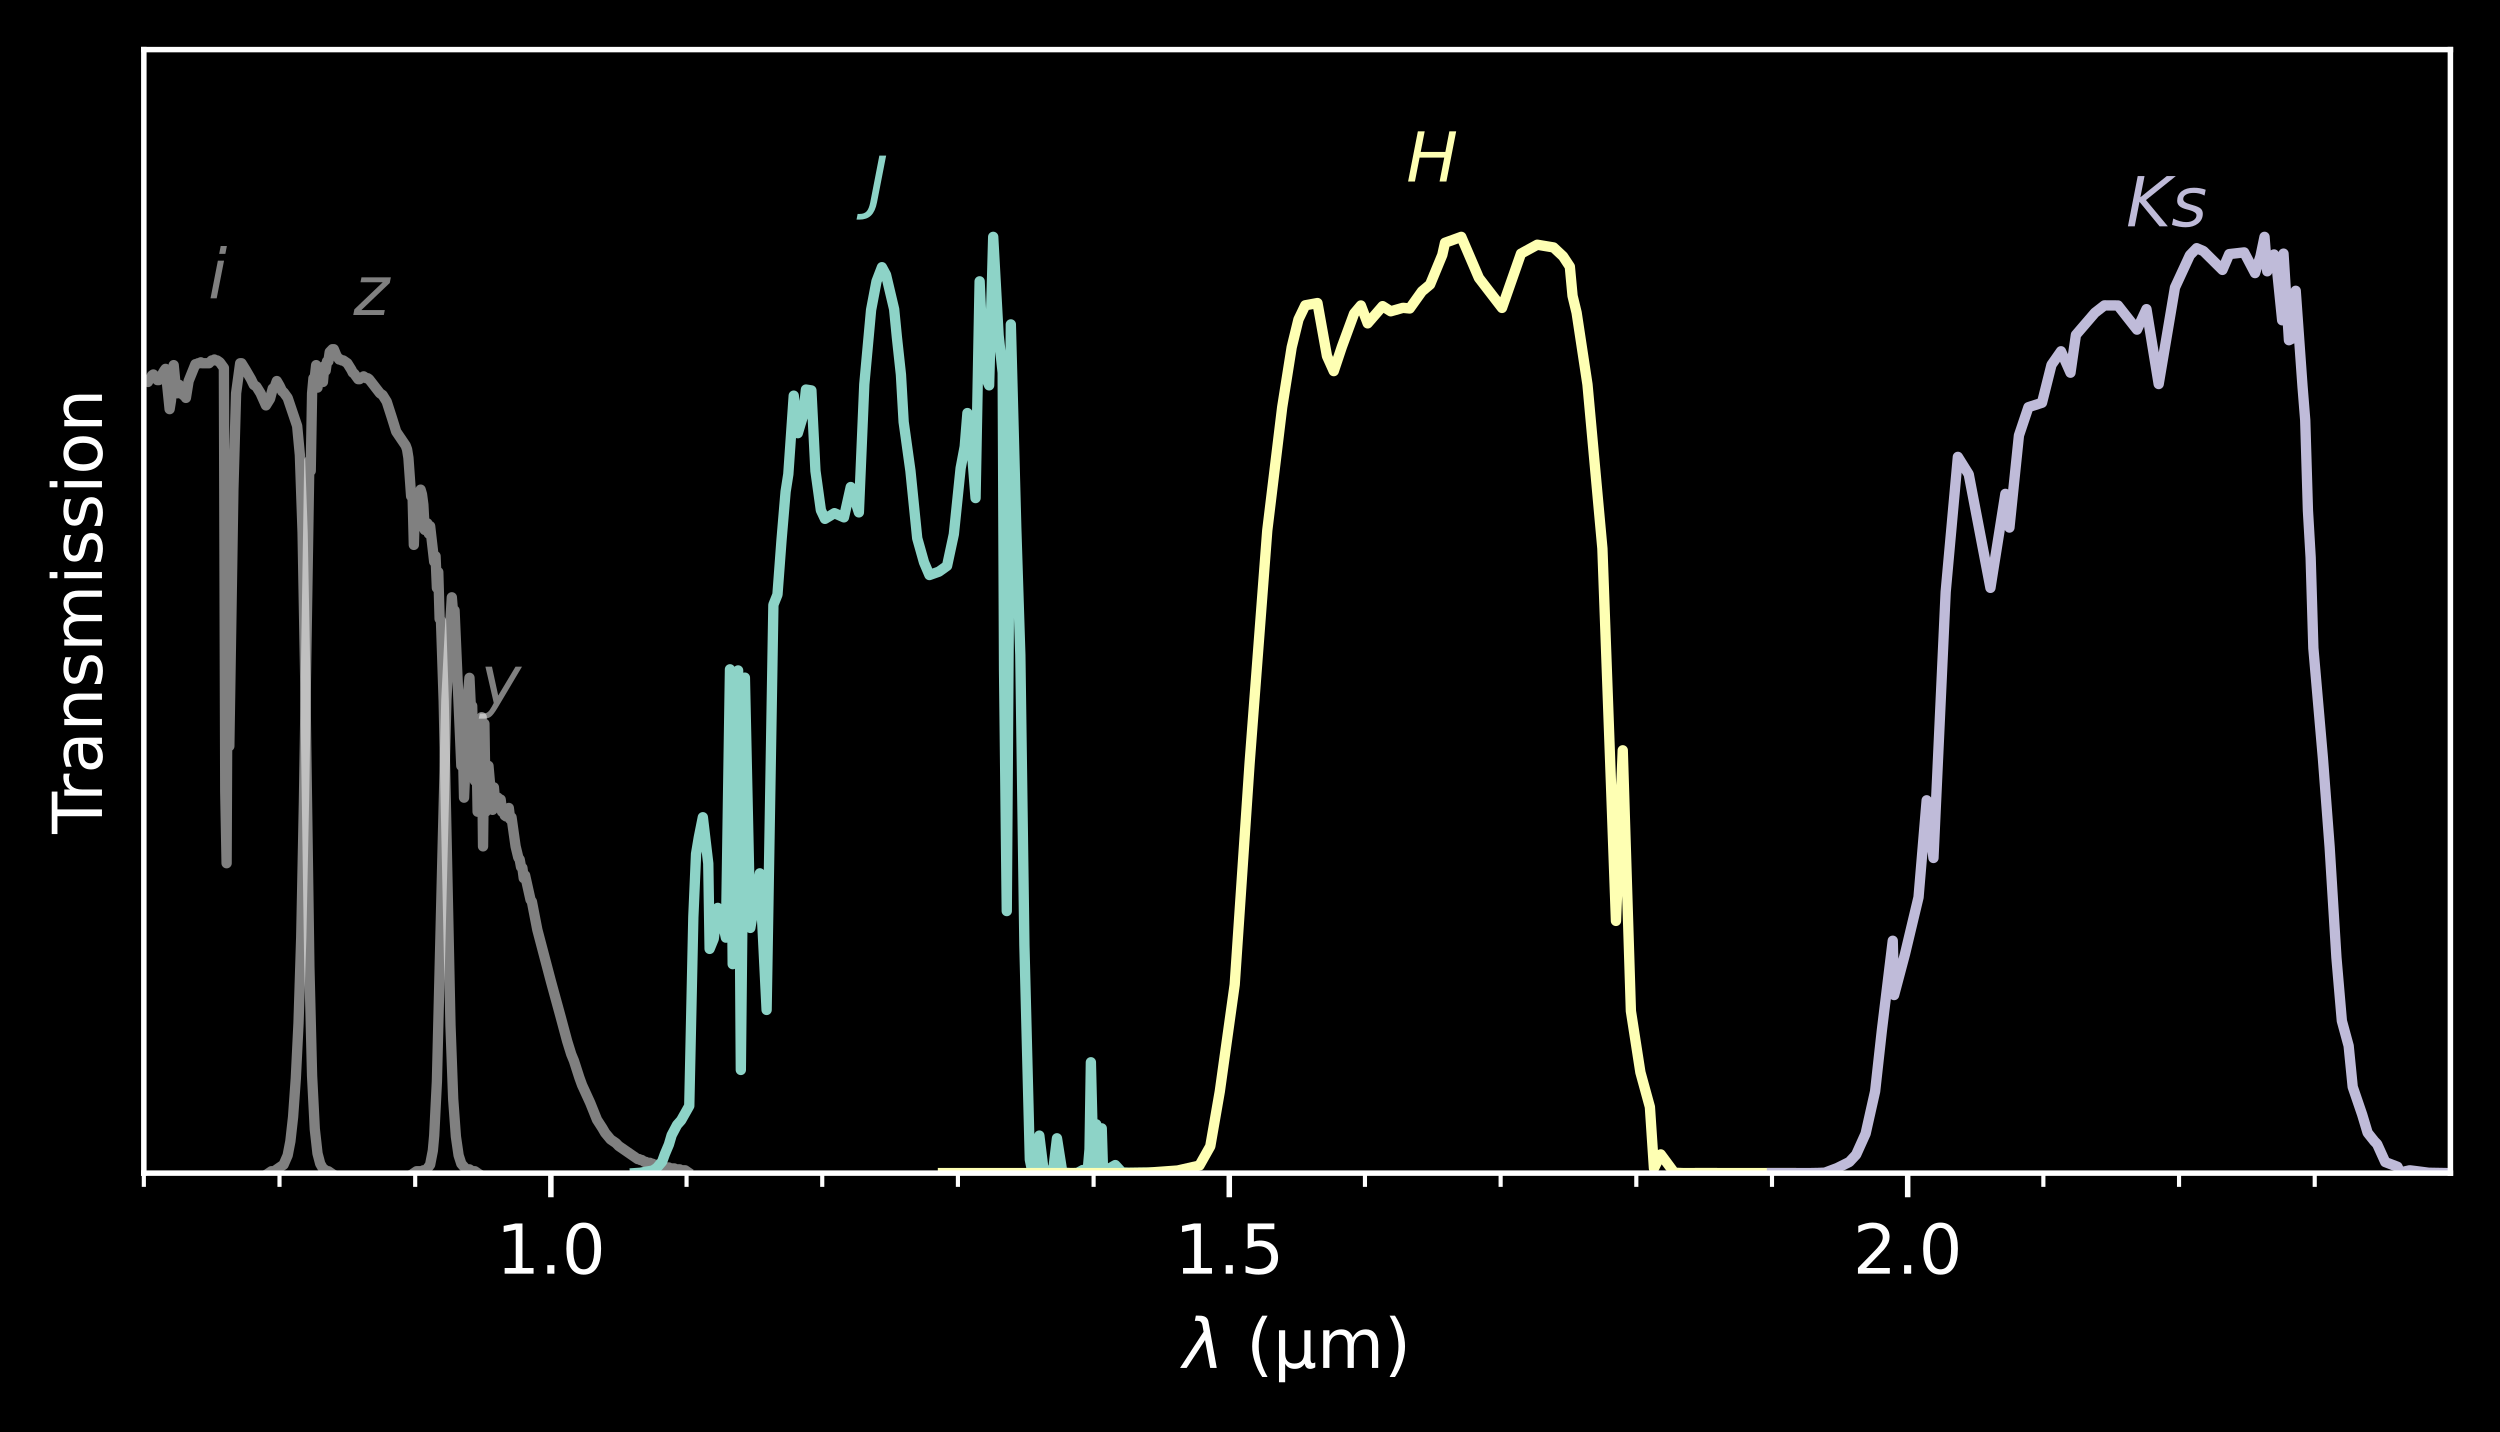 <?xml version="1.0" encoding="utf-8" standalone="no"?>
<!DOCTYPE svg PUBLIC "-//W3C//DTD SVG 1.1//EN"
  "http://www.w3.org/Graphics/SVG/1.1/DTD/svg11.dtd">
<!-- Created with matplotlib (https://matplotlib.org/) -->
<svg height="207.858pt" version="1.1" viewBox="0 0 362.878 207.858" width="362.878pt" xmlns="http://www.w3.org/2000/svg" xmlns:xlink="http://www.w3.org/1999/xlink">
 <defs>
  <style type="text/css">
*{stroke-linecap:butt;stroke-linejoin:round;}
  </style>
 </defs>
 <g id="figure_1">
  <g id="patch_1">
   <path d="M 0 207.858 
L 362.878 207.858 
L 362.878 0 
L 0 0 
z
"/>
  </g>
  <g id="axes_1">
   <g id="patch_2">
    <path d="M 20.878 170.28 
L 355.678 170.28 
L 355.678 7.2 
L 20.878 7.2 
z
"/>
   </g>
   <g id="matplotlib.axis_1">
    <g id="xtick_1">
     <g id="line2d_1">
      <defs>
       <path d="M 0 0 
L 0 3.5 
" id="mb61240a8b2" style="stroke:#ffffff;stroke-width:0.8;"/>
      </defs>
      <g>
       <use style="fill:#ffffff;stroke:#ffffff;stroke-width:0.8;" x="79.96" xlink:href="#mb61240a8b2" y="170.28"/>
      </g>
     </g>
     <g id="text_1">
      <!-- 1.0 -->
      <defs>
       <path d="M 12.406 8.297 
L 28.516 8.297 
L 28.516 63.922 
L 10.984 60.406 
L 10.984 69.391 
L 28.422 72.906 
L 38.281 72.906 
L 38.281 8.297 
L 54.391 8.297 
L 54.391 0 
L 12.406 0 
z
" id="DejaVuSans-49"/>
       <path d="M 10.688 12.406 
L 21 12.406 
L 21 0 
L 10.688 0 
z
" id="DejaVuSans-46"/>
       <path d="M 31.781 66.406 
Q 24.172 66.406 20.328 58.906 
Q 16.5 51.422 16.5 36.375 
Q 16.5 21.391 20.328 13.891 
Q 24.172 6.391 31.781 6.391 
Q 39.453 6.391 43.281 13.891 
Q 47.125 21.391 47.125 36.375 
Q 47.125 51.422 43.281 58.906 
Q 39.453 66.406 31.781 66.406 
z
M 31.781 74.219 
Q 44.047 74.219 50.516 64.516 
Q 56.984 54.828 56.984 36.375 
Q 56.984 17.969 50.516 8.266 
Q 44.047 -1.422 31.781 -1.422 
Q 19.531 -1.422 13.062 8.266 
Q 6.594 17.969 6.594 36.375 
Q 6.594 54.828 13.062 64.516 
Q 19.531 74.219 31.781 74.219 
z
" id="DejaVuSans-48"/>
      </defs>
      <g style="fill:#ffffff;" transform="translate(72.009 184.878)scale(0.1 -0.1)">
       <use xlink:href="#DejaVuSans-49"/>
       <use x="63.623" xlink:href="#DejaVuSans-46"/>
       <use x="95.41" xlink:href="#DejaVuSans-48"/>
      </g>
     </g>
    </g>
    <g id="xtick_2">
     <g id="line2d_2">
      <g>
       <use style="fill:#ffffff;stroke:#ffffff;stroke-width:0.8;" x="178.431" xlink:href="#mb61240a8b2" y="170.28"/>
      </g>
     </g>
     <g id="text_2">
      <!-- 1.5 -->
      <defs>
       <path d="M 10.797 72.906 
L 49.516 72.906 
L 49.516 64.594 
L 19.828 64.594 
L 19.828 46.734 
Q 21.969 47.469 24.109 47.828 
Q 26.266 48.188 28.422 48.188 
Q 40.625 48.188 47.75 41.5 
Q 54.891 34.812 54.891 23.391 
Q 54.891 11.625 47.562 5.094 
Q 40.234 -1.422 26.906 -1.422 
Q 22.312 -1.422 17.547 -0.641 
Q 12.797 0.141 7.719 1.703 
L 7.719 11.625 
Q 12.109 9.234 16.797 8.062 
Q 21.484 6.891 26.703 6.891 
Q 35.156 6.891 40.078 11.328 
Q 45.016 15.766 45.016 23.391 
Q 45.016 31 40.078 35.438 
Q 35.156 39.891 26.703 39.891 
Q 22.75 39.891 18.812 39.016 
Q 14.891 38.141 10.797 36.281 
z
" id="DejaVuSans-53"/>
      </defs>
      <g style="fill:#ffffff;" transform="translate(170.48 184.878)scale(0.1 -0.1)">
       <use xlink:href="#DejaVuSans-49"/>
       <use x="63.623" xlink:href="#DejaVuSans-46"/>
       <use x="95.41" xlink:href="#DejaVuSans-53"/>
      </g>
     </g>
    </g>
    <g id="xtick_3">
     <g id="line2d_3">
      <g>
       <use style="fill:#ffffff;stroke:#ffffff;stroke-width:0.8;" x="276.902" xlink:href="#mb61240a8b2" y="170.28"/>
      </g>
     </g>
     <g id="text_3">
      <!-- 2.0 -->
      <defs>
       <path d="M 19.188 8.297 
L 53.609 8.297 
L 53.609 0 
L 7.328 0 
L 7.328 8.297 
Q 12.938 14.109 22.625 23.891 
Q 32.328 33.688 34.812 36.531 
Q 39.547 41.844 41.422 45.531 
Q 43.312 49.219 43.312 52.781 
Q 43.312 58.594 39.234 62.25 
Q 35.156 65.922 28.609 65.922 
Q 23.969 65.922 18.812 64.312 
Q 13.672 62.703 7.812 59.422 
L 7.812 69.391 
Q 13.766 71.781 18.938 73 
Q 24.125 74.219 28.422 74.219 
Q 39.75 74.219 46.484 68.547 
Q 53.219 62.891 53.219 53.422 
Q 53.219 48.922 51.531 44.891 
Q 49.859 40.875 45.406 35.406 
Q 44.188 33.984 37.641 27.219 
Q 31.109 20.453 19.188 8.297 
z
" id="DejaVuSans-50"/>
      </defs>
      <g style="fill:#ffffff;" transform="translate(268.95 184.878)scale(0.1 -0.1)">
       <use xlink:href="#DejaVuSans-50"/>
       <use x="63.623" xlink:href="#DejaVuSans-46"/>
       <use x="95.41" xlink:href="#DejaVuSans-48"/>
      </g>
     </g>
    </g>
    <g id="xtick_4">
     <g id="line2d_4">
      <defs>
       <path d="M 0 0 
L 0 2 
" id="md278b48d85" style="stroke:#ffffff;stroke-width:0.6;"/>
      </defs>
      <g>
       <use style="fill:#ffffff;stroke:#ffffff;stroke-width:0.6;" x="20.878" xlink:href="#md278b48d85" y="170.28"/>
      </g>
     </g>
    </g>
    <g id="xtick_5">
     <g id="line2d_5">
      <g>
       <use style="fill:#ffffff;stroke:#ffffff;stroke-width:0.6;" x="40.572" xlink:href="#md278b48d85" y="170.28"/>
      </g>
     </g>
    </g>
    <g id="xtick_6">
     <g id="line2d_6">
      <g>
       <use style="fill:#ffffff;stroke:#ffffff;stroke-width:0.6;" x="60.266" xlink:href="#md278b48d85" y="170.28"/>
      </g>
     </g>
    </g>
    <g id="xtick_7">
     <g id="line2d_7">
      <g>
       <use style="fill:#ffffff;stroke:#ffffff;stroke-width:0.6;" x="99.655" xlink:href="#md278b48d85" y="170.28"/>
      </g>
     </g>
    </g>
    <g id="xtick_8">
     <g id="line2d_8">
      <g>
       <use style="fill:#ffffff;stroke:#ffffff;stroke-width:0.6;" x="119.349" xlink:href="#md278b48d85" y="170.28"/>
      </g>
     </g>
    </g>
    <g id="xtick_9">
     <g id="line2d_9">
      <g>
       <use style="fill:#ffffff;stroke:#ffffff;stroke-width:0.6;" x="139.043" xlink:href="#md278b48d85" y="170.28"/>
      </g>
     </g>
    </g>
    <g id="xtick_10">
     <g id="line2d_10">
      <g>
       <use style="fill:#ffffff;stroke:#ffffff;stroke-width:0.6;" x="158.737" xlink:href="#md278b48d85" y="170.28"/>
      </g>
     </g>
    </g>
    <g id="xtick_11">
     <g id="line2d_11">
      <g>
       <use style="fill:#ffffff;stroke:#ffffff;stroke-width:0.6;" x="198.125" xlink:href="#md278b48d85" y="170.28"/>
      </g>
     </g>
    </g>
    <g id="xtick_12">
     <g id="line2d_12">
      <g>
       <use style="fill:#ffffff;stroke:#ffffff;stroke-width:0.6;" x="217.819" xlink:href="#md278b48d85" y="170.28"/>
      </g>
     </g>
    </g>
    <g id="xtick_13">
     <g id="line2d_13">
      <g>
       <use style="fill:#ffffff;stroke:#ffffff;stroke-width:0.6;" x="237.513" xlink:href="#md278b48d85" y="170.28"/>
      </g>
     </g>
    </g>
    <g id="xtick_14">
     <g id="line2d_14">
      <g>
       <use style="fill:#ffffff;stroke:#ffffff;stroke-width:0.6;" x="257.208" xlink:href="#md278b48d85" y="170.28"/>
      </g>
     </g>
    </g>
    <g id="xtick_15">
     <g id="line2d_15">
      <g>
       <use style="fill:#ffffff;stroke:#ffffff;stroke-width:0.6;" x="296.596" xlink:href="#md278b48d85" y="170.28"/>
      </g>
     </g>
    </g>
    <g id="xtick_16">
     <g id="line2d_16">
      <g>
       <use style="fill:#ffffff;stroke:#ffffff;stroke-width:0.6;" x="316.29" xlink:href="#md278b48d85" y="170.28"/>
      </g>
     </g>
    </g>
    <g id="xtick_17">
     <g id="line2d_17">
      <g>
       <use style="fill:#ffffff;stroke:#ffffff;stroke-width:0.6;" x="335.984" xlink:href="#md278b48d85" y="170.28"/>
      </g>
     </g>
    </g>
    <g id="text_4">
     <!-- $\lambda \ \left( \mathrm{\mu m} \right)$ -->
     <defs>
      <path d="M 36.719 67.438 
L 48.828 0 
L 39.312 0 
L 31.844 40.438 
L 5.125 0 
L -4.391 0 
L 29.734 52.438 
L 28.031 62.109 
Q 26.953 68.266 21.734 68.266 
L 17.047 68.266 
L 18.5 75.984 
L 24.219 75.875 
Q 35.203 75.734 36.719 67.438 
z
" id="DejaVuSans-Oblique-955"/>
      <path d="M 31 75.875 
Q 24.469 64.656 21.281 53.656 
Q 18.109 42.672 18.109 31.391 
Q 18.109 20.125 21.312 9.062 
Q 24.516 -2 31 -13.188 
L 23.188 -13.188 
Q 15.875 -1.703 12.234 9.375 
Q 8.594 20.453 8.594 31.391 
Q 8.594 42.281 12.203 53.312 
Q 15.828 64.359 23.188 75.875 
z
" id="DejaVuSans-40"/>
      <path d="M 8.5 -20.797 
L 8.5 54.688 
L 17.484 54.688 
L 17.484 20.703 
Q 17.484 13.625 20.844 10 
Q 24.219 6.391 30.812 6.391 
Q 38.031 6.391 41.672 10.484 
Q 45.312 14.594 45.312 22.797 
L 45.312 54.688 
L 54.297 54.688 
L 54.297 12.594 
Q 54.297 9.672 55.141 8.281 
Q 56 6.891 57.812 6.891 
Q 58.25 6.891 59.031 7.156 
Q 59.812 7.422 61.188 8.016 
L 61.188 0.781 
Q 59.188 -0.344 57.391 -0.875 
Q 55.609 -1.422 53.906 -1.422 
Q 50.531 -1.422 48.531 0.484 
Q 46.531 2.391 45.797 6.297 
Q 43.359 2.438 39.812 0.5 
Q 36.281 -1.422 31.5 -1.422 
Q 26.516 -1.422 23.016 0.484 
Q 19.531 2.391 17.484 6.203 
L 17.484 -20.797 
z
" id="DejaVuSans-956"/>
      <path d="M 52 44.188 
Q 55.375 50.25 60.062 53.125 
Q 64.75 56 71.094 56 
Q 79.641 56 84.281 50.016 
Q 88.922 44.047 88.922 33.016 
L 88.922 0 
L 79.891 0 
L 79.891 32.719 
Q 79.891 40.578 77.094 44.375 
Q 74.312 48.188 68.609 48.188 
Q 61.625 48.188 57.562 43.547 
Q 53.516 38.922 53.516 30.906 
L 53.516 0 
L 44.484 0 
L 44.484 32.719 
Q 44.484 40.625 41.703 44.406 
Q 38.922 48.188 33.109 48.188 
Q 26.219 48.188 22.156 43.531 
Q 18.109 38.875 18.109 30.906 
L 18.109 0 
L 9.078 0 
L 9.078 54.688 
L 18.109 54.688 
L 18.109 46.188 
Q 21.188 51.219 25.484 53.609 
Q 29.781 56 35.688 56 
Q 41.656 56 45.828 52.969 
Q 50 49.953 52 44.188 
z
" id="DejaVuSans-109"/>
      <path d="M 8.016 75.875 
L 15.828 75.875 
Q 23.141 64.359 26.781 53.312 
Q 30.422 42.281 30.422 31.391 
Q 30.422 20.453 26.781 9.375 
Q 23.141 -1.703 15.828 -13.188 
L 8.016 -13.188 
Q 14.5 -2 17.703 9.062 
Q 20.906 20.125 20.906 31.391 
Q 20.906 42.672 17.703 53.656 
Q 14.5 64.656 8.016 75.875 
z
" id="DejaVuSans-41"/>
     </defs>
     <g style="fill:#ffffff;" transform="translate(171.728 198.558)scale(0.1 -0.1)">
      <use transform="translate(0 0.016)" xlink:href="#DejaVuSans-Oblique-955"/>
      <use transform="translate(91.65 0.016)" xlink:href="#DejaVuSans-40"/>
      <use transform="translate(130.664 0.016)" xlink:href="#DejaVuSans-956"/>
      <use transform="translate(194.287 0.016)" xlink:href="#DejaVuSans-109"/>
      <use transform="translate(291.699 0.016)" xlink:href="#DejaVuSans-41"/>
     </g>
    </g>
   </g>
   <g id="matplotlib.axis_2">
    <g id="text_5">
     <!-- Transmission -->
     <defs>
      <path d="M -0.297 72.906 
L 61.375 72.906 
L 61.375 64.594 
L 35.5 64.594 
L 35.5 0 
L 25.594 0 
L 25.594 64.594 
L -0.297 64.594 
z
" id="DejaVuSans-84"/>
      <path d="M 41.109 46.297 
Q 39.594 47.172 37.812 47.578 
Q 36.031 48 33.891 48 
Q 26.266 48 22.188 43.047 
Q 18.109 38.094 18.109 28.812 
L 18.109 0 
L 9.078 0 
L 9.078 54.688 
L 18.109 54.688 
L 18.109 46.188 
Q 20.953 51.172 25.484 53.578 
Q 30.031 56 36.531 56 
Q 37.453 56 38.578 55.875 
Q 39.703 55.766 41.062 55.516 
z
" id="DejaVuSans-114"/>
      <path d="M 34.281 27.484 
Q 23.391 27.484 19.188 25 
Q 14.984 22.516 14.984 16.5 
Q 14.984 11.719 18.141 8.906 
Q 21.297 6.109 26.703 6.109 
Q 34.188 6.109 38.703 11.406 
Q 43.219 16.703 43.219 25.484 
L 43.219 27.484 
z
M 52.203 31.203 
L 52.203 0 
L 43.219 0 
L 43.219 8.297 
Q 40.141 3.328 35.547 0.953 
Q 30.953 -1.422 24.312 -1.422 
Q 15.922 -1.422 10.953 3.297 
Q 6 8.016 6 15.922 
Q 6 25.141 12.172 29.828 
Q 18.359 34.516 30.609 34.516 
L 43.219 34.516 
L 43.219 35.406 
Q 43.219 41.609 39.141 45 
Q 35.062 48.391 27.688 48.391 
Q 23 48.391 18.547 47.266 
Q 14.109 46.141 10.016 43.891 
L 10.016 52.203 
Q 14.938 54.109 19.578 55.047 
Q 24.219 56 28.609 56 
Q 40.484 56 46.344 49.844 
Q 52.203 43.703 52.203 31.203 
z
" id="DejaVuSans-97"/>
      <path d="M 54.891 33.016 
L 54.891 0 
L 45.906 0 
L 45.906 32.719 
Q 45.906 40.484 42.875 44.328 
Q 39.844 48.188 33.797 48.188 
Q 26.516 48.188 22.312 43.547 
Q 18.109 38.922 18.109 30.906 
L 18.109 0 
L 9.078 0 
L 9.078 54.688 
L 18.109 54.688 
L 18.109 46.188 
Q 21.344 51.125 25.703 53.562 
Q 30.078 56 35.797 56 
Q 45.219 56 50.047 50.172 
Q 54.891 44.344 54.891 33.016 
z
" id="DejaVuSans-110"/>
      <path d="M 44.281 53.078 
L 44.281 44.578 
Q 40.484 46.531 36.375 47.5 
Q 32.281 48.484 27.875 48.484 
Q 21.188 48.484 17.844 46.438 
Q 14.5 44.391 14.5 40.281 
Q 14.5 37.156 16.891 35.375 
Q 19.281 33.594 26.516 31.984 
L 29.594 31.297 
Q 39.156 29.25 43.188 25.516 
Q 47.219 21.781 47.219 15.094 
Q 47.219 7.469 41.188 3.016 
Q 35.156 -1.422 24.609 -1.422 
Q 20.219 -1.422 15.453 -0.562 
Q 10.688 0.297 5.422 2 
L 5.422 11.281 
Q 10.406 8.688 15.234 7.391 
Q 20.062 6.109 24.812 6.109 
Q 31.156 6.109 34.562 8.281 
Q 37.984 10.453 37.984 14.406 
Q 37.984 18.062 35.516 20.016 
Q 33.062 21.969 24.703 23.781 
L 21.578 24.516 
Q 13.234 26.266 9.516 29.906 
Q 5.812 33.547 5.812 39.891 
Q 5.812 47.609 11.281 51.797 
Q 16.75 56 26.812 56 
Q 31.781 56 36.172 55.266 
Q 40.578 54.547 44.281 53.078 
z
" id="DejaVuSans-115"/>
      <path d="M 9.422 54.688 
L 18.406 54.688 
L 18.406 0 
L 9.422 0 
z
M 9.422 75.984 
L 18.406 75.984 
L 18.406 64.594 
L 9.422 64.594 
z
" id="DejaVuSans-105"/>
      <path d="M 30.609 48.391 
Q 23.391 48.391 19.188 42.75 
Q 14.984 37.109 14.984 27.297 
Q 14.984 17.484 19.156 11.844 
Q 23.344 6.203 30.609 6.203 
Q 37.797 6.203 41.984 11.859 
Q 46.188 17.531 46.188 27.297 
Q 46.188 37.016 41.984 42.703 
Q 37.797 48.391 30.609 48.391 
z
M 30.609 56 
Q 42.328 56 49.016 48.375 
Q 55.719 40.766 55.719 27.297 
Q 55.719 13.875 49.016 6.219 
Q 42.328 -1.422 30.609 -1.422 
Q 18.844 -1.422 12.172 6.219 
Q 5.516 13.875 5.516 27.297 
Q 5.516 40.766 12.172 48.375 
Q 18.844 56 30.609 56 
z
" id="DejaVuSans-111"/>
     </defs>
     <g style="fill:#ffffff;" transform="translate(14.798 121.035)rotate(-90)scale(0.1 -0.1)">
      <use xlink:href="#DejaVuSans-84"/>
      <use x="46.334" xlink:href="#DejaVuSans-114"/>
      <use x="87.447" xlink:href="#DejaVuSans-97"/>
      <use x="148.727" xlink:href="#DejaVuSans-110"/>
      <use x="212.105" xlink:href="#DejaVuSans-115"/>
      <use x="264.205" xlink:href="#DejaVuSans-109"/>
      <use x="361.617" xlink:href="#DejaVuSans-105"/>
      <use x="389.4" xlink:href="#DejaVuSans-115"/>
      <use x="441.5" xlink:href="#DejaVuSans-115"/>
      <use x="493.6" xlink:href="#DejaVuSans-105"/>
      <use x="521.383" xlink:href="#DejaVuSans-111"/>
      <use x="582.564" xlink:href="#DejaVuSans-110"/>
     </g>
    </g>
   </g>
   <g id="line2d_18">
    <path clip-path="url(#p09d815c3cd)" d="M 15.167 170.144 
L 15.364 170.008 
L 15.561 170.008 
L 16.152 169.601 
L 16.742 168.649 
L 17.136 167.29 
L 17.53 164.98 
L 17.727 162.67 
L 17.924 158.864 
L 18.318 147.313 
L 19.303 89.963 
L 19.893 62.647 
L 20.287 55.716 
L 20.484 55.037 
L 20.681 55.309 
L 20.878 55.037 
L 21.075 55.173 
L 21.272 55.173 
L 21.469 55.444 
L 21.666 55.037 
L 21.863 54.901 
L 22.06 54.493 
L 22.257 54.357 
L 22.848 55.173 
L 23.044 55.173 
L 23.438 54.493 
L 23.832 53.814 
L 24.029 53.542 
L 24.62 59.386 
L 24.817 58.163 
L 25.211 52.998 
L 25.605 57.075 
L 25.802 57.075 
L 25.999 55.852 
L 26.196 56.804 
L 26.589 57.347 
L 26.786 56.396 
L 26.983 57.755 
L 27.377 55.309 
L 28.362 52.862 
L 28.559 52.862 
L 28.756 52.726 
L 28.953 52.726 
L 29.15 52.591 
L 29.347 52.726 
L 30.331 52.726 
L 30.725 52.319 
L 30.922 52.319 
L 31.119 52.183 
L 31.316 52.319 
L 31.513 52.319 
L 31.907 52.591 
L 32.498 53.406 
L 32.695 114.833 
L 32.892 125.297 
L 33.088 81.266 
L 33.285 108.31 
L 33.876 71.073 
L 34.27 57.075 
L 34.861 52.726 
L 35.058 52.726 
L 35.649 53.678 
L 36.043 54.357 
L 36.436 55.037 
L 36.83 55.852 
L 37.224 56.124 
L 37.815 57.075 
L 38.603 58.842 
L 39.194 57.891 
L 39.588 56.396 
L 39.784 56.396 
L 40.178 55.309 
L 40.572 55.988 
L 40.966 56.804 
L 41.163 56.939 
L 41.754 57.755 
L 43.132 61.832 
L 43.526 66.045 
L 43.92 77.324 
L 44.314 99.204 
L 44.905 140.246 
L 45.299 156.146 
L 45.693 163.893 
L 46.087 167.426 
L 46.48 168.921 
L 46.874 169.601 
L 47.465 170.008 
L 47.662 170.008 
L 47.859 170.144 
L 47.859 170.144 
" style="fill:none;stroke:#ffffff;stroke-linecap:square;stroke-opacity:0.5;stroke-width:1.5;"/>
   </g>
   <g id="line2d_19">
    <path clip-path="url(#p09d815c3cd)" d="M 39.194 170.144 
L 39.391 170.008 
L 39.784 170.008 
L 41.163 169.057 
L 41.754 167.698 
L 42.148 165.659 
L 42.542 162.126 
L 42.936 156.554 
L 43.329 148.536 
L 43.723 136.033 
L 44.117 116.328 
L 44.905 66.86 
L 45.102 68.355 
L 45.299 57.075 
L 45.496 54.901 
L 45.693 54.765 
L 45.89 52.998 
L 46.087 56.26 
L 46.284 53.406 
L 46.677 53.814 
L 46.874 55.444 
L 47.071 53.134 
L 47.268 53.814 
L 47.465 52.455 
L 47.662 52.455 
L 47.859 51.096 
L 48.253 50.688 
L 48.45 50.688 
L 48.844 51.639 
L 49.238 52.183 
L 49.435 52.183 
L 49.632 52.319 
L 49.828 52.319 
L 50.419 52.726 
L 51.01 53.678 
L 51.207 54.085 
L 51.404 54.221 
L 51.995 55.037 
L 52.192 55.037 
L 52.783 54.629 
L 53.176 54.901 
L 53.373 54.901 
L 53.57 55.037 
L 55.146 57.075 
L 55.54 57.347 
L 56.131 58.298 
L 56.918 60.745 
L 57.509 62.647 
L 58.888 64.686 
L 59.085 65.229 
L 59.282 66.452 
L 59.676 72.024 
L 59.872 71.481 
L 60.069 79.091 
L 60.266 72.568 
L 60.463 75.558 
L 60.66 73.791 
L 60.857 76.373 
L 61.054 71.073 
L 61.251 71.752 
L 61.448 73.247 
L 61.645 76.917 
L 61.842 76.781 
L 62.039 75.965 
L 62.236 77.46 
L 62.433 76.373 
L 63.024 81.537 
L 63.22 80.722 
L 63.417 85.343 
L 63.614 83.032 
L 63.811 89.827 
L 64.008 90.099 
L 64.402 101.786 
L 65.387 148.808 
L 65.781 159.544 
L 66.175 164.98 
L 66.568 167.698 
L 66.962 168.921 
L 67.553 169.601 
L 67.75 169.736 
L 68.144 169.736 
L 68.538 170.008 
L 68.932 170.008 
L 69.129 170.144 
L 69.129 170.144 
" style="fill:none;stroke:#ffffff;stroke-linecap:square;stroke-opacity:0.5;stroke-width:1.5;"/>
   </g>
   <g id="line2d_20">
    <path clip-path="url(#p09d815c3cd)" d="M 60.266 170.144 
L 60.463 170.008 
L 61.251 170.008 
L 61.448 169.872 
L 61.842 169.872 
L 62.433 169.057 
L 62.827 167.018 
L 63.024 164.844 
L 63.417 156.962 
L 64.205 124.753 
L 64.796 101.515 
L 65.387 89.963 
L 65.584 86.701 
L 65.781 89.148 
L 65.978 88.604 
L 66.962 111.163 
L 67.159 107.222 
L 67.356 115.784 
L 67.553 111.163 
L 67.75 110.348 
L 67.947 100.563 
L 68.144 98.389 
L 68.341 102.602 
L 68.538 102.466 
L 68.735 111.707 
L 68.932 113.338 
L 69.129 106.271 
L 69.326 117.823 
L 69.523 107.902 
L 69.72 115.376 
L 69.916 104.097 
L 70.113 122.851 
L 70.31 105.048 
L 70.507 117.823 
L 70.704 112.93 
L 70.901 111.163 
L 71.295 115.648 
L 71.492 117.551 
L 71.689 114.289 
L 71.886 116.599 
L 72.083 115.784 
L 72.28 115.784 
L 72.477 116.735 
L 72.674 116.056 
L 72.871 117.823 
L 73.068 117.687 
L 73.264 118.366 
L 73.461 118.502 
L 73.658 117.551 
L 73.855 117.279 
L 74.052 118.91 
L 74.249 118.638 
L 74.84 122.851 
L 75.234 124.482 
L 75.431 124.753 
L 75.628 125.841 
L 75.825 125.977 
L 76.022 127.472 
L 76.219 127.064 
L 77.006 130.597 
L 77.203 130.869 
L 77.991 134.946 
L 78.779 137.936 
L 79.96 142.421 
L 81.339 147.449 
L 82.324 151.118 
L 82.915 153.021 
L 83.308 153.972 
L 84.096 156.418 
L 84.49 157.505 
L 85.672 160.088 
L 86.656 162.534 
L 87.444 163.757 
L 87.838 164.436 
L 88.626 165.388 
L 89.414 165.931 
L 89.808 166.339 
L 92.565 168.242 
L 92.762 168.242 
L 92.959 168.377 
L 93.156 168.377 
L 93.549 168.649 
L 93.746 168.649 
L 93.943 168.785 
L 94.337 168.785 
L 94.534 168.921 
L 94.731 168.921 
L 94.928 169.057 
L 95.125 169.057 
L 95.322 169.193 
L 95.716 169.193 
L 95.913 169.329 
L 96.307 169.329 
L 96.504 169.465 
L 97.094 169.465 
L 97.291 169.601 
L 97.882 169.601 
L 98.079 169.736 
L 98.67 169.736 
L 98.867 169.872 
L 99.458 169.872 
L 99.655 170.008 
L 99.655 170.008 
" style="fill:none;stroke:#ffffff;stroke-linecap:square;stroke-opacity:0.5;stroke-width:1.5;"/>
   </g>
   <g id="line2d_21">
    <path clip-path="url(#p09d815c3cd)" d="M 92.171 170.28 
L 92.959 170.226 
L 93.746 170.076 
L 94.731 169.913 
L 95.322 169.533 
L 96.11 168.608 
L 96.504 167.521 
L 97.094 166.121 
L 97.488 164.776 
L 98.276 163.281 
L 98.867 162.615 
L 100.048 160.522 
L 100.639 133.098 
L 101.033 123.938 
L 101.427 121.573 
L 102.018 118.624 
L 102.806 125.338 
L 103.003 137.732 
L 103.593 136.291 
L 104.184 131.78 
L 105.169 135.191 
L 105.366 136.101 
L 105.957 97.152 
L 106.351 139.947 
L 107.138 97.315 
L 107.532 155.304 
L 108.123 98.362 
L 108.911 134.688 
L 110.289 126.765 
L 111.274 146.593 
L 112.259 87.789 
L 112.85 86.307 
L 113.44 78.371 
L 114.031 71.358 
L 114.425 68.831 
L 115.213 57.429 
L 115.804 62.878 
L 116.592 60.255 
L 116.985 56.545 
L 117.773 56.668 
L 118.364 68.369 
L 119.152 74.063 
L 119.743 75.313 
L 121.121 74.484 
L 122.5 75.096 
L 123.484 70.692 
L 124.666 74.375 
L 125.454 55.798 
L 126.439 44.994 
L 127.226 40.835 
L 128.014 38.783 
L 128.605 39.884 
L 129.787 44.885 
L 130.18 48.921 
L 130.771 54.371 
L 131.165 61.247 
L 132.15 68.341 
L 133.135 78.126 
L 134.119 81.619 
L 134.907 83.467 
L 136.286 82.978 
L 137.467 82.135 
L 138.452 77.542 
L 139.437 67.961 
L 140.028 64.835 
L 140.421 59.956 
L 141.012 64.686 
L 141.603 72.296 
L 142.194 40.835 
L 142.785 54.072 
L 143.572 55.934 
L 144.163 34.38 
L 144.951 48.69 
L 145.542 54.099 
L 145.739 97.179 
L 146.133 132.242 
L 146.724 47.087 
L 147.511 76.604 
L 148.102 95.087 
L 148.693 137.229 
L 149.481 168.323 
L 149.875 170.253 
L 150.859 164.83 
L 151.45 169.668 
L 152.829 170.239 
L 153.42 165.225 
L 154.207 170.212 
L 155.389 170.28 
L 156.374 170.266 
L 157.161 169.832 
L 157.752 170.239 
L 157.949 169.125 
L 158.146 166.828 
L 158.343 154.189 
L 158.737 170.266 
L 158.934 170.266 
L 159.131 163.2 
L 159.525 168.867 
L 159.919 163.784 
L 160.116 170.226 
L 160.706 169.954 
L 161.1 169.56 
L 161.888 169.111 
L 162.873 170.185 
L 163.857 170.239 
L 167.008 170.226 
L 168.584 170.28 
" style="fill:none;stroke:#8dd3c7;stroke-linecap:square;stroke-width:1.5;"/>
   </g>
   <g id="line2d_22">
    <path clip-path="url(#p09d815c3cd)" d="M 136.876 170.28 
L 141.997 170.28 
L 147.117 170.28 
L 152.435 170.28 
L 158.146 170.28 
L 162.282 170.28 
L 166.615 170.212 
L 170.947 169.899 
L 174.098 169.179 
L 175.674 166.38 
L 177.052 158.443 
L 179.219 142.91 
L 181.385 110.729 
L 183.945 76.998 
L 186.112 59.1 
L 187.49 50.403 
L 188.475 46.366 
L 189.46 44.314 
L 191.232 43.988 
L 192.611 51.68 
L 193.596 53.868 
L 194.777 50.335 
L 196.55 45.51 
L 197.534 44.341 
L 198.519 46.937 
L 200.685 44.437 
L 201.867 45.184 
L 203.64 44.681 
L 204.624 44.776 
L 206.397 42.289 
L 207.578 41.297 
L 209.351 37.003 
L 209.745 35.236 
L 212.108 34.38 
L 214.668 40.346 
L 218.016 44.695 
L 220.773 36.813 
L 223.137 35.522 
L 225.5 35.916 
L 226.879 37.207 
L 227.863 38.702 
L 228.257 42.942 
L 228.848 45.388 
L 230.424 55.811 
L 232.59 79.621 
L 234.559 133.669 
L 235.544 108.908 
L 236.726 146.756 
L 238.104 155.644 
L 239.483 160.672 
L 240.074 169.587 
L 241.058 167.562 
L 243.028 170.226 
L 244.406 170.28 
L 247.36 170.266 
L 251.496 170.28 
L 255.829 170.28 
L 259.965 170.28 
" style="fill:none;stroke:#feffb3;stroke-linecap:square;stroke-width:1.5;"/>
   </g>
   <g id="line2d_23">
    <path clip-path="url(#p09d815c3cd)" d="M 257.208 170.28 
L 260.162 170.28 
L 262.525 170.28 
L 263.904 170.253 
L 264.888 170.212 
L 266.661 169.546 
L 268.433 168.663 
L 269.418 167.603 
L 270.796 164.545 
L 272.175 158.416 
L 273.16 149.514 
L 274.735 136.55 
L 274.932 144.432 
L 276.508 138.493 
L 278.477 130.244 
L 279.659 116.165 
L 280.644 124.536 
L 282.416 85.927 
L 284.188 66.317 
L 285.764 68.844 
L 288.915 85.329 
L 291.081 71.685 
L 291.672 76.577 
L 293.051 63.204 
L 294.429 59.1 
L 296.399 58.461 
L 297.777 52.958 
L 299.156 50.987 
L 300.535 54.099 
L 301.322 48.609 
L 304.08 45.401 
L 305.458 44.328 
L 307.428 44.341 
L 310.185 47.848 
L 311.563 44.871 
L 313.336 55.743 
L 315.699 41.732 
L 317.865 37.044 
L 318.85 36.024 
L 319.835 36.446 
L 322.592 39.177 
L 323.577 36.881 
L 325.743 36.636 
L 327.319 39.639 
L 328.106 37.207 
L 328.697 34.38 
L 329.091 39.381 
L 330.076 36.935 
L 330.47 38.715 
L 331.257 46.489 
L 331.454 36.813 
L 332.242 49.383 
L 332.833 49.084 
L 333.227 42.208 
L 334.212 56.07 
L 334.605 60.989 
L 334.999 74.104 
L 335.393 80.912 
L 335.787 94.081 
L 337.166 109.981 
L 338.15 122.96 
L 339.135 138.996 
L 339.923 148.183 
L 340.908 151.798 
L 341.498 157.764 
L 342.877 161.8 
L 343.665 164.423 
L 344.649 165.659 
L 345.043 166.067 
L 346.225 168.676 
L 347.997 169.356 
L 348.391 170.185 
L 349.77 169.872 
L 350.755 169.995 
L 352.527 170.226 
L 355.481 170.28 
" style="fill:none;stroke:#bfbbd9;stroke-linecap:square;stroke-width:1.5;"/>
   </g>
   <g id="patch_3">
    <path d="M 20.878 170.28 
L 20.878 7.2 
" style="fill:none;stroke:#ffffff;stroke-linecap:square;stroke-linejoin:miter;stroke-width:0.8;"/>
   </g>
   <g id="patch_4">
    <path d="M 355.678 170.28 
L 355.678 7.2 
" style="fill:none;stroke:#ffffff;stroke-linecap:square;stroke-linejoin:miter;stroke-width:0.8;"/>
   </g>
   <g id="patch_5">
    <path d="M 20.878 170.28 
L 355.678 170.28 
" style="fill:none;stroke:#ffffff;stroke-linecap:square;stroke-linejoin:miter;stroke-width:0.8;"/>
   </g>
   <g id="patch_6">
    <path d="M 20.878 7.2 
L 355.678 7.2 
" style="fill:none;stroke:#ffffff;stroke-linecap:square;stroke-linejoin:miter;stroke-width:0.8;"/>
   </g>
   <g id="text_6">
    <!-- $i$ -->
    <defs>
     <path d="M 18.312 75.984 
L 27.297 75.984 
L 25.094 64.594 
L 16.109 64.594 
z
M 14.203 54.688 
L 23.188 54.688 
L 12.5 0 
L 3.516 0 
z
" id="DejaVuSans-Oblique-105"/>
    </defs>
    <g style="fill:#ffffff;opacity:0.5;" transform="translate(30.203 43.308)scale(0.1 -0.1)">
     <use transform="translate(0 0.016)" xlink:href="#DejaVuSans-Oblique-105"/>
    </g>
   </g>
   <g id="text_7">
    <!-- $z$ -->
    <defs>
     <path d="M 11.625 54.688 
L 54.297 54.688 
L 52.688 46.484 
L 11.531 7.172 
L 45.516 7.172 
L 44.094 0 
L -0.297 0 
L 1.312 8.203 
L 42.484 47.516 
L 10.203 47.516 
z
" id="DejaVuSans-Oblique-122"/>
    </defs>
    <g style="fill:#ffffff;opacity:0.5;" transform="translate(51.304 45.754)scale(0.1 -0.1)">
     <use transform="translate(0 0.312)" xlink:href="#DejaVuSans-Oblique-122"/>
    </g>
   </g>
   <g id="text_8">
    <!-- $y$ -->
    <defs>
     <path d="M 24.812 -5.078 
Q 18.562 -15.578 14.625 -18.188 
Q 10.688 -20.797 4.594 -20.797 
L -2.484 -20.797 
L -0.984 -13.281 
L 4.203 -13.281 
Q 7.953 -13.281 10.594 -11.234 
Q 13.234 -9.188 16.5 -3.219 
L 19.281 2 
L 7.172 54.688 
L 16.703 54.688 
L 25.781 12.797 
L 50.875 54.688 
L 60.297 54.688 
z
" id="DejaVuSans-Oblique-121"/>
    </defs>
    <g style="fill:#ffffff;opacity:0.5;" transform="translate(69.739 102.269)scale(0.1 -0.1)">
     <use transform="translate(0 0.312)" xlink:href="#DejaVuSans-Oblique-121"/>
    </g>
   </g>
   <g id="text_9">
    <!-- $J$ -->
    <defs>
     <path d="M 16.703 72.906 
L 26.609 72.906 
L 13.375 5.078 
Q 10.797 -8.156 4.656 -14.078 
Q -1.469 -20.016 -12.5 -20.016 
L -16.406 -20.016 
L -14.797 -11.719 
L -11.719 -11.719 
Q -5.125 -11.719 -1.703 -7.953 
Q 1.703 -4.203 3.516 5.078 
z
" id="DejaVuSans-Oblique-74"/>
    </defs>
    <g style="fill:#8dd3c7;" transform="translate(125.965 29.888)scale(0.1 -0.1)">
     <use transform="translate(0 0.094)" xlink:href="#DejaVuSans-Oblique-74"/>
    </g>
   </g>
   <g id="text_10">
    <!-- $H$ -->
    <defs>
     <path d="M 16.891 72.906 
L 26.812 72.906 
L 21 43.016 
L 56.781 43.016 
L 62.594 72.906 
L 72.516 72.906 
L 58.297 0 
L 48.391 0 
L 55.172 34.719 
L 19.391 34.719 
L 12.594 0 
L 2.688 0 
z
" id="DejaVuSans-Oblique-72"/>
    </defs>
    <g style="fill:#feffb3;" transform="translate(204.116 26.361)scale(0.1 -0.1)">
     <use transform="translate(0 0.094)" xlink:href="#DejaVuSans-Oblique-72"/>
    </g>
   </g>
   <g id="text_11">
    <!-- $Ks$ -->
    <defs>
     <path d="M 16.891 72.906 
L 26.812 72.906 
L 20.797 42.188 
L 59.078 72.906 
L 72.219 72.906 
L 28.906 38.094 
L 60.594 0 
L 48.578 0 
L 19.484 35.5 
L 12.594 0 
L 2.688 0 
z
" id="DejaVuSans-Oblique-75"/>
     <path d="M 50 53.078 
L 48.297 44.578 
Q 44.734 46.531 40.766 47.5 
Q 36.812 48.484 32.625 48.484 
Q 25.531 48.484 21.453 46.062 
Q 17.391 43.656 17.391 39.5 
Q 17.391 34.672 26.859 32.078 
Q 27.594 31.891 27.938 31.781 
L 30.812 30.906 
Q 39.797 28.422 42.797 25.688 
Q 45.797 22.953 45.797 18.219 
Q 45.797 9.516 38.891 4.047 
Q 31.984 -1.422 20.797 -1.422 
Q 16.453 -1.422 11.672 -0.578 
Q 6.891 0.25 1.125 2 
L 2.875 11.281 
Q 7.812 8.734 12.594 7.422 
Q 17.391 6.109 21.781 6.109 
Q 28.375 6.109 32.5 8.938 
Q 36.625 11.766 36.625 16.109 
Q 36.625 20.797 25.781 23.688 
L 24.859 23.922 
L 21.781 24.703 
Q 14.938 26.516 11.766 29.469 
Q 8.594 32.422 8.594 37.016 
Q 8.594 45.75 15.156 50.875 
Q 21.734 56 33.016 56 
Q 37.453 56 41.672 55.266 
Q 45.906 54.547 50 53.078 
z
" id="DejaVuSans-Oblique-115"/>
    </defs>
    <g style="fill:#bfbbd9;" transform="translate(308.601 32.857)scale(0.1 -0.1)">
     <use transform="translate(0 0.094)" xlink:href="#DejaVuSans-Oblique-75"/>
     <use transform="translate(65.576 0.094)" xlink:href="#DejaVuSans-Oblique-115"/>
    </g>
   </g>
  </g>
 </g>
 <defs>
  <clipPath id="p09d815c3cd">
   <rect height="163.08" width="334.8" x="20.878" y="7.2"/>
  </clipPath>
 </defs>
</svg>
